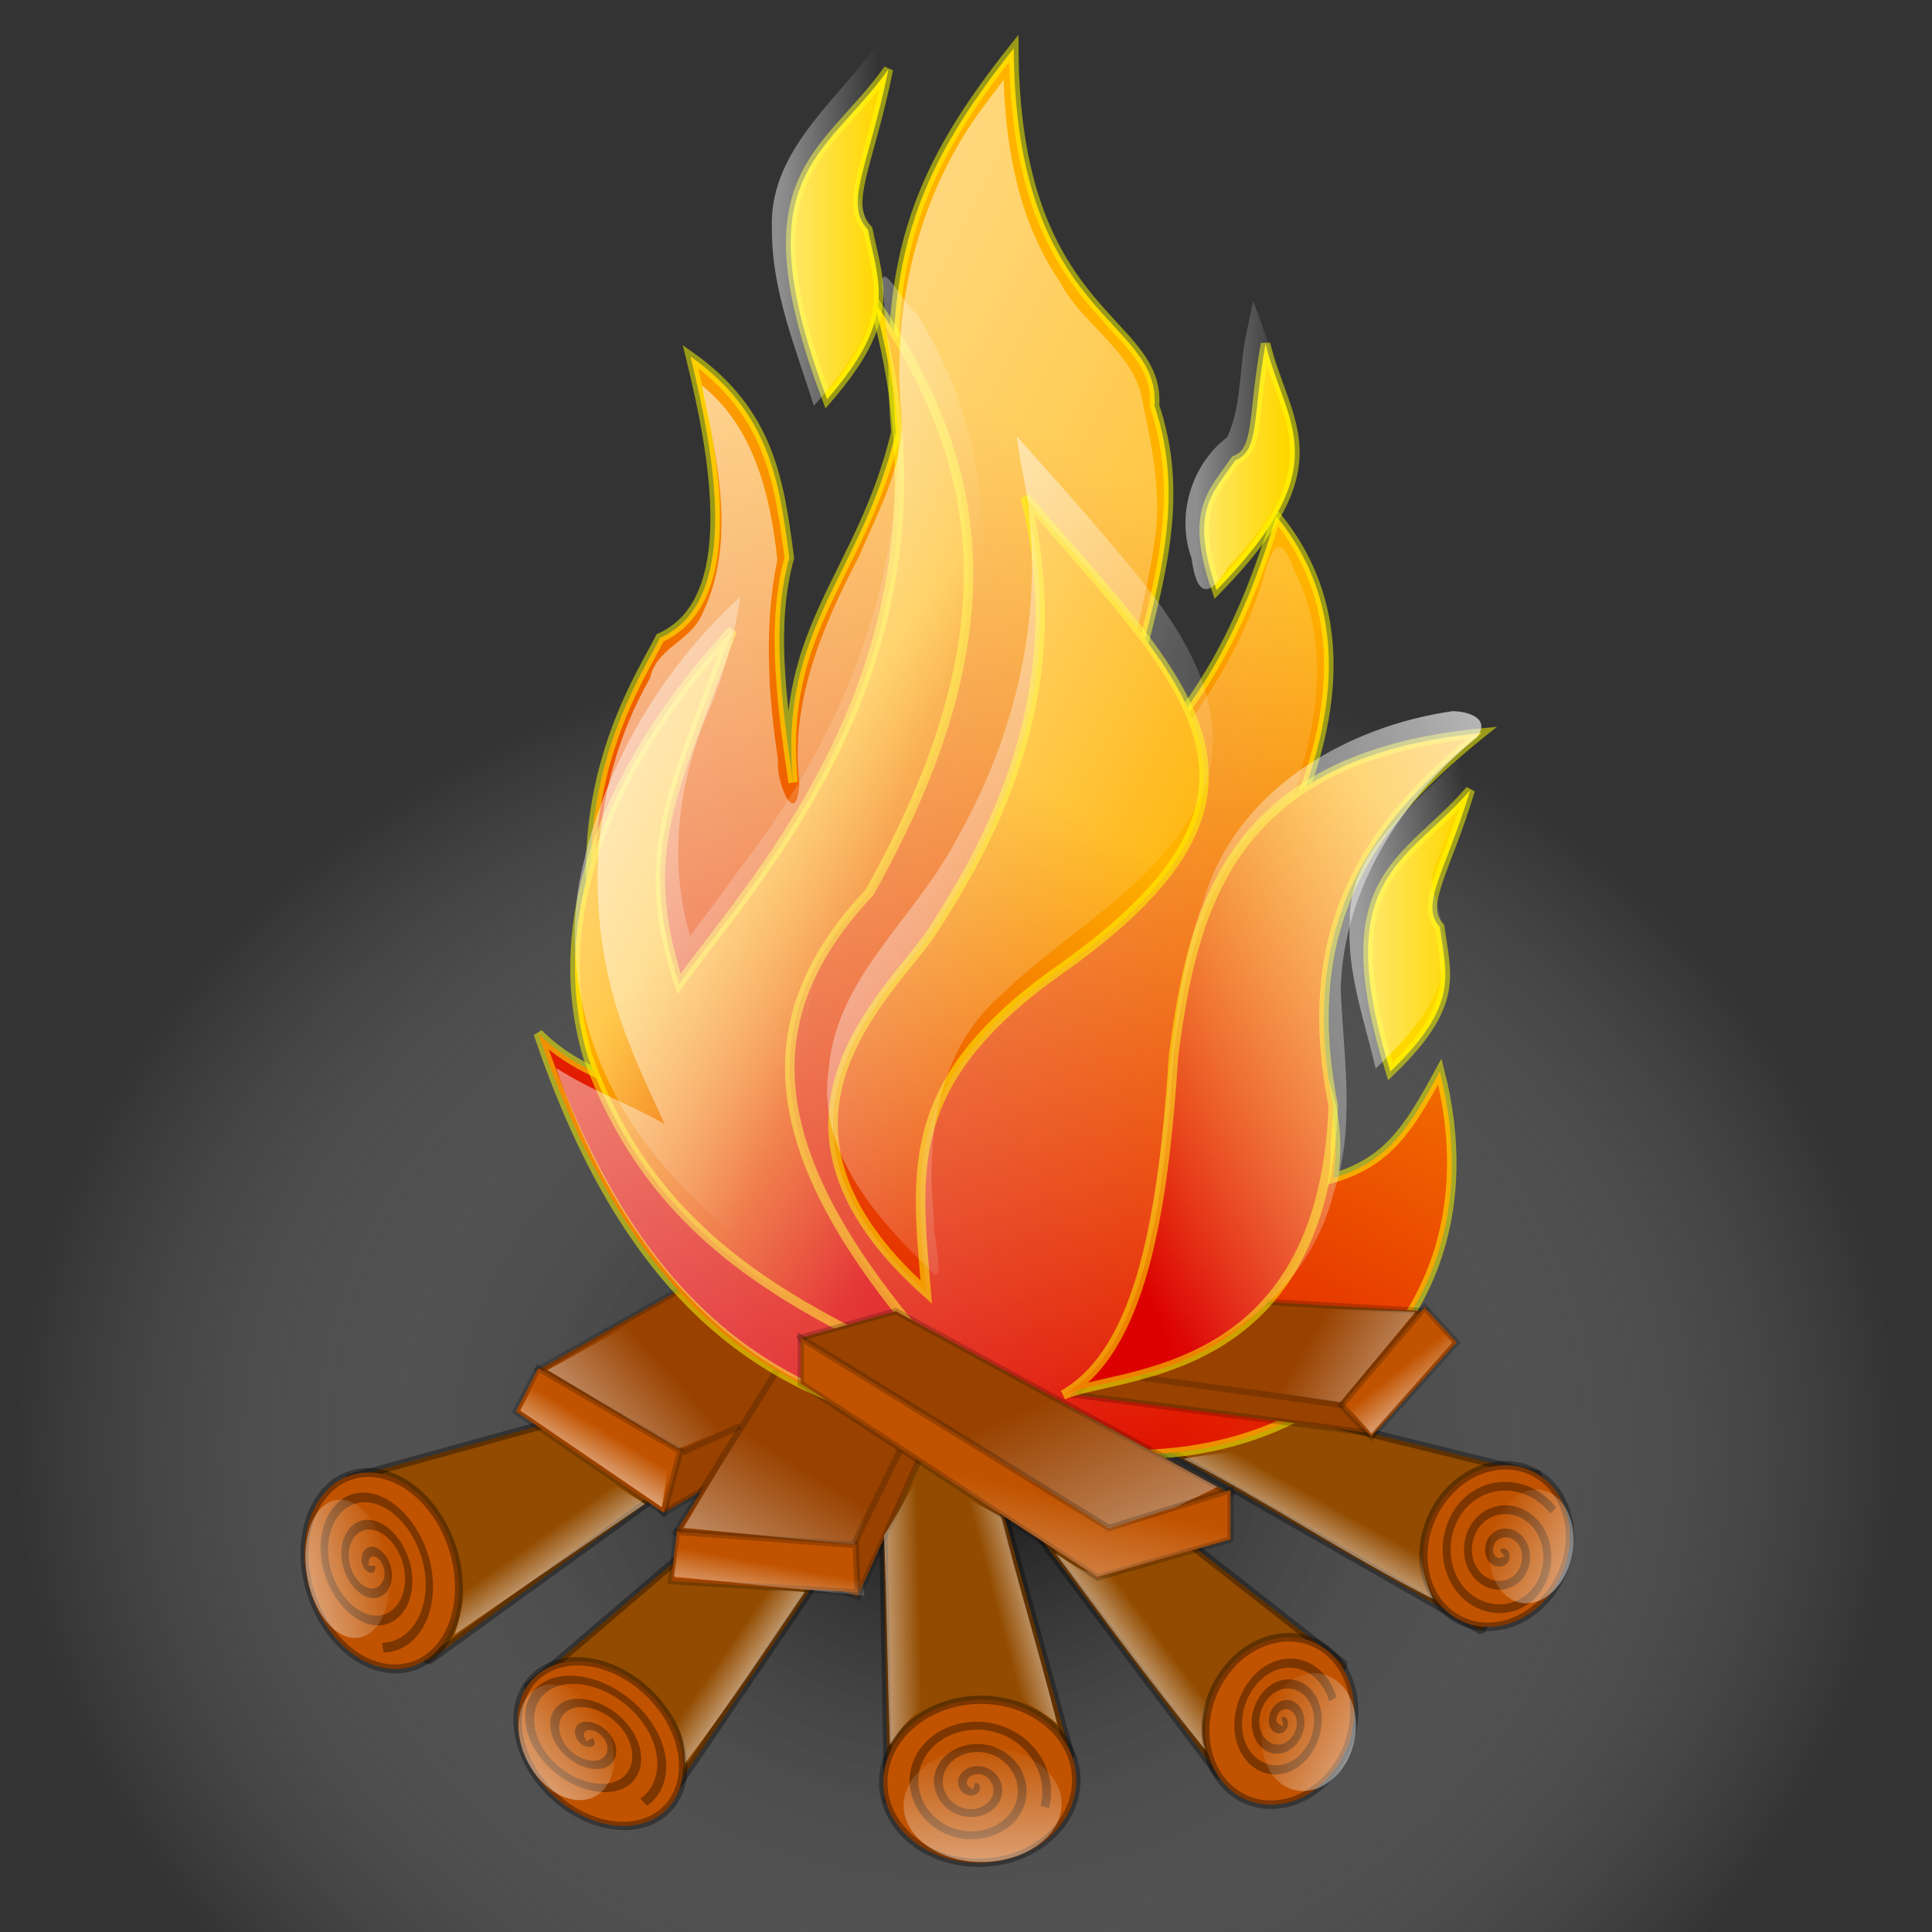 <?xml version="1.0" encoding="UTF-8" standalone="no"?>
<!-- Created with Inkscape (http://www.inkscape.org/) -->
<svg
   xmlns:dc="http://purl.org/dc/elements/1.1/"
   xmlns:cc="http://creativecommons.org/ns#"
   xmlns:rdf="http://www.w3.org/1999/02/22-rdf-syntax-ns#"
   xmlns:svg="http://www.w3.org/2000/svg"
   xmlns="http://www.w3.org/2000/svg"
   xmlns:xlink="http://www.w3.org/1999/xlink"
   xmlns:sodipodi="http://sodipodi.sourceforge.net/DTD/sodipodi-0.dtd"
   xmlns:inkscape="http://www.inkscape.org/namespaces/inkscape"
   height="440"
   id="svg4688"
   inkscape:version="0.46"
   sodipodi:docbase="/home/valessio"
   sodipodi:docname="icon-fire.svg"
   sodipodi:version="0.32"
   width="440"
   inkscape:output_extension="org.inkscape.output.svg.inkscape"
   version="1.0">
  <rect width="100%" height="100%" fill="#333333" stroke="none"/>
  <defs
     id="defs3">
    <inkscape:perspective
       sodipodi:type="inkscape:persp3d"
       inkscape:vp_x="0 : 260.55627 : 1"
       inkscape:vp_y="0 : 1000 : 0"
       inkscape:vp_z="462.85001 : 260.55627 : 1"
       inkscape:persp3d-origin="231.425 : 173.70418 : 1"
       id="perspective122" />
    <linearGradient
       id="linearGradient19763">
      <stop
         id="stop19764"
         offset="0"
         style="stop-color:#000000;stop-opacity:0.741;" />
      <stop
         id="stop19765"
         offset="1"
         style="stop-color:#ffffff;stop-opacity:0;" />
    </linearGradient>
    <radialGradient
       cx="130.335"
       cy="713.417"
       fx="130.335"
       fy="713.417"
       gradientTransform="scale(1.327,0.754)"
       gradientUnits="userSpaceOnUse"
       id="radialGradient19759"
       inkscape:collect="always"
       r="278.175"
       xlink:href="#linearGradient19763" />
    <linearGradient
       gradientTransform="matrix(-1.295,-1.052,-0.378,0.465,868.907,-65.601)"
       gradientUnits="userSpaceOnUse"
       id="linearGradient30513"
       inkscape:collect="always"
       x1="82.56"
       x2="94.621"
       xlink:href="#linearGradient14630"
       y1="1126.678"
       y2="1102.495" />
    <linearGradient
       gradientTransform="scale(0.933,1.072)"
       gradientUnits="userSpaceOnUse"
       id="linearGradient30514"
       inkscape:collect="always"
       x1="-960.983"
       x2="-928.933"
       xlink:href="#linearGradient26051"
       y1="563.046"
       y2="563.046" />
    <linearGradient
       gradientTransform="matrix(1.668,0,0,0.599,25.939,-307.506)"
       gradientUnits="userSpaceOnUse"
       id="linearGradient30515"
       inkscape:collect="always"
       x1="82.56"
       x2="94.621"
       xlink:href="#linearGradient14630"
       y1="1126.678"
       y2="1102.495" />
    <linearGradient
       gradientTransform="matrix(1.156,0,0,0.865,23.544,-308.104)"
       gradientUnits="userSpaceOnUse"
       id="linearGradient30516"
       inkscape:collect="always"
       x1="96.398"
       x2="142.511"
       xlink:href="#linearGradient14625"
       y1="789.253"
       y2="733.952" />
    <linearGradient
       gradientTransform="matrix(1.553,0.609,-0.219,0.558,243.124,-351.092)"
       gradientUnits="userSpaceOnUse"
       id="linearGradient30517"
       inkscape:collect="always"
       x1="82.56"
       x2="94.621"
       xlink:href="#linearGradient14630"
       y1="1126.678"
       y2="1102.495" />
    <linearGradient
       gradientTransform="matrix(1.17,-1.189,0.427,0.421,-455.571,3.796)"
       gradientUnits="userSpaceOnUse"
       id="linearGradient30518"
       inkscape:collect="always"
       x1="82.56"
       x2="94.621"
       xlink:href="#linearGradient14630"
       y1="1126.678"
       y2="1102.495" />
    <linearGradient
       gradientTransform="matrix(0.691,-1.518,0.546,0.248,-493.937,251.976)"
       gradientUnits="userSpaceOnUse"
       id="linearGradient30519"
       inkscape:collect="always"
       x1="82.56"
       x2="94.621"
       xlink:href="#linearGradient14630"
       y1="1126.678"
       y2="1102.495" />
    <linearGradient
       gradientTransform="matrix(-0.703,-1.513,0.544,-0.253,-289.296,798.29)"
       gradientUnits="userSpaceOnUse"
       id="linearGradient30520"
       inkscape:collect="always"
       x1="82.56"
       x2="94.621"
       xlink:href="#linearGradient14630"
       y1="1126.678"
       y2="1102.495" />
    <linearGradient
       gradientTransform="matrix(0.256,-1.648,-0.592,-9.214863e-2,852.097,636.533)"
       gradientUnits="userSpaceOnUse"
       id="linearGradient30521"
       inkscape:collect="always"
       x1="82.56"
       x2="94.621"
       xlink:href="#linearGradient14630"
       y1="1126.678"
       y2="1102.495" />
    <linearGradient
       gradientTransform="matrix(-0.749,-1.491,-0.536,0.269,945.927,223.544)"
       gradientUnits="userSpaceOnUse"
       id="linearGradient30522"
       inkscape:collect="always"
       x1="82.56"
       x2="94.621"
       xlink:href="#linearGradient14630"
       y1="1126.678"
       y2="1102.495" />
    <linearGradient
       gradientTransform="scale(0.932,1.072)"
       gradientUnits="userSpaceOnUse"
       id="linearGradient30523"
       inkscape:collect="always"
       x1="-961.275"
       x2="-929.411"
       xlink:href="#linearGradient26051"
       y1="562.817"
       y2="562.817" />
    <linearGradient
       gradientTransform="scale(0.933,1.072)"
       gradientUnits="userSpaceOnUse"
       id="linearGradient30524"
       inkscape:collect="always"
       x1="-961.119"
       x2="-929.156"
       xlink:href="#linearGradient26051"
       y1="562.94"
       y2="562.94" />
    <linearGradient
       gradientTransform="scale(0.932,1.073)"
       gradientUnits="userSpaceOnUse"
       id="linearGradient30525"
       inkscape:collect="always"
       x1="-961.335"
       x2="-929.509"
       xlink:href="#linearGradient26051"
       y1="562.77"
       y2="562.77" />
    <linearGradient
       gradientTransform="scale(0.933,1.072)"
       gradientUnits="userSpaceOnUse"
       id="linearGradient30526"
       inkscape:collect="always"
       x1="-961.049"
       x2="-929.042"
       xlink:href="#linearGradient26051"
       y1="562.994"
       y2="562.994" />
    <linearGradient
       gradientTransform="matrix(0.939,0,0,1.446,1126.611,-347.426)"
       gradientUnits="userSpaceOnUse"
       id="linearGradient30527"
       inkscape:collect="always"
       x1="-1006.61"
       x2="-953.88"
       xlink:href="#linearGradient17250"
       y1="448.683"
       y2="299.885" />
    <linearGradient
       gradientTransform="matrix(0.702,0,0,1.936,1126.611,-347.426)"
       gradientUnits="userSpaceOnUse"
       id="linearGradient30528"
       inkscape:collect="always"
       x1="-1308.201"
       x2="-1335.044"
       xlink:href="#linearGradient17250"
       y1="330.199"
       y2="272.823" />
    <linearGradient
       gradientTransform="matrix(1.156,0,0,0.865,23.843,-308.104)"
       gradientUnits="userSpaceOnUse"
       id="linearGradient30529"
       inkscape:collect="always"
       x1="78.646"
       x2="122.417"
       xlink:href="#linearGradient14625"
       y1="743.14"
       y2="713.547" />
    <linearGradient
       gradientTransform="matrix(0.602,0,0,1.661,25.198,-313.522)"
       gradientUnits="userSpaceOnUse"
       id="linearGradient30530"
       inkscape:collect="always"
       x1="110.448"
       x2="239.464"
       xlink:href="#linearGradient14625"
       y1="244.048"
       y2="376.904" />
    <linearGradient
       gradientTransform="matrix(0.607,0,0,1.648,1.494,-282.369)"
       gradientUnits="userSpaceOnUse"
       id="linearGradient30531"
       inkscape:collect="always"
       x1="468.406"
       x2="502.451"
       xlink:href="#linearGradient26051"
       y1="232.901"
       y2="232.901" />
    <linearGradient
       id="linearGradient29186">
      <stop
         id="stop29187"
         offset="0"
         style="stop-color:#ffffff;stop-opacity:1;" />
      <stop
         id="stop29188"
         offset="1"
         style="stop-color:#ffffff;stop-opacity:0;" />
    </linearGradient>
    <linearGradient
       gradientTransform="matrix(0.806,0,0,1.241,19.103,-295.914)"
       gradientUnits="userSpaceOnUse"
       id="linearGradient30532"
       inkscape:collect="always"
       x1="9.655"
       x2="323.104"
       xlink:href="#linearGradient29186"
       y1="256.784"
       y2="500.802" />
    <linearGradient
       gradientTransform="matrix(1.319,0,0,0.758,24.143,-309.302)"
       gradientUnits="userSpaceOnUse"
       id="linearGradient30533"
       inkscape:collect="always"
       x1="230.943"
       x2="163.657"
       xlink:href="#linearGradient14630"
       y1="927.567"
       y2="832.44" />
    <linearGradient
       id="linearGradient13377"
       inkscape:collect="always">
      <stop
         id="stop13378"
         offset="0"
         style="stop-color:#fdffff;stop-opacity:1;" />
      <stop
         id="stop13379"
         offset="1"
         style="stop-color:#fdffff;stop-opacity:0;" />
    </linearGradient>
    <linearGradient
       gradientTransform="matrix(1.332,0,0,0.751,23.843,-308.104)"
       gradientUnits="userSpaceOnUse"
       id="linearGradient30534"
       inkscape:collect="always"
       x1="124.572"
       x2="153.337"
       xlink:href="#linearGradient13377"
       y1="931.459"
       y2="853.098" />
    <linearGradient
       gradientTransform="matrix(-0.345,-1.103,0.826,-0.259,-265.086,1483.115)"
       gradientUnits="userSpaceOnUse"
       id="linearGradient30536"
       inkscape:collect="always"
       x1="78.646"
       x2="122.417"
       xlink:href="#linearGradient14625"
       y1="743.14"
       y2="713.547" />
    <linearGradient
       id="linearGradient14630"
       inkscape:collect="always">
      <stop
         id="stop14631"
         offset="0"
         style="stop-color:#ffffff;stop-opacity:1;" />
      <stop
         id="stop14632"
         offset="1"
         style="stop-color:#ffffff;stop-opacity:0;" />
    </linearGradient>
    <linearGradient
       gradientTransform="matrix(1.1,-1.254,0.451,0.395,-311.019,864.053)"
       gradientUnits="userSpaceOnUse"
       id="linearGradient30535"
       inkscape:collect="always"
       x1="82.56"
       x2="94.621"
       xlink:href="#linearGradient14630"
       y1="1126.678"
       y2="1102.495" />
    <linearGradient
       gradientTransform="matrix(0.927,0,0,1.466,1126.611,-347.426)"
       gradientUnits="userSpaceOnUse"
       id="linearGradient30537"
       inkscape:collect="always"
       x1="-916.897"
       x2="-857.959"
       xlink:href="#linearGradient17250"
       y1="438.473"
       y2="362.156" />
    <linearGradient
       gradientTransform="matrix(0.795,0,0,1.258,25.198,-310.813)"
       gradientUnits="userSpaceOnUse"
       id="linearGradient30538"
       inkscape:collect="always"
       x1="501.405"
       x2="317.135"
       xlink:href="#linearGradient14625"
       y1="384.396"
       y2="485.783" />
    <linearGradient
       gradientTransform="matrix(0.603,0,0,1.66,1.494,-284.401)"
       gradientUnits="userSpaceOnUse"
       id="linearGradient30539"
       inkscape:collect="always"
       x1="533.783"
       x2="572.41"
       xlink:href="#linearGradient26051"
       y1="294.865"
       y2="294.865" />
    <linearGradient
       id="linearGradient17250">
      <stop
         id="stop17251"
         offset="0"
         style="stop-color:#dc0000;stop-opacity:1;" />
      <stop
         id="stop17252"
         offset="1"
         style="stop-color:#ffb200;stop-opacity:1;" />
    </linearGradient>
    <linearGradient
       gradientTransform="matrix(0.796,0,0,1.706,1126.611,-347.426)"
       gradientUnits="userSpaceOnUse"
       id="linearGradient30540"
       inkscape:collect="always"
       x1="-1131.025"
       x2="-1102.728"
       xlink:href="#linearGradient17250"
       y1="404.582"
       y2="306.758" />
    <linearGradient
       id="linearGradient26051">
      <stop
         id="stop26052"
         offset="0"
         style="stop-color:#ffffff;stop-opacity:0.449;" />
      <stop
         id="stop26053"
         offset="1"
         style="stop-color:#ffffff;stop-opacity:0;" />
    </linearGradient>
    <linearGradient
       gradientTransform="matrix(0.544,0,0,1.838,1.494,-282.369)"
       gradientUnits="userSpaceOnUse"
       id="linearGradient30541"
       inkscape:collect="always"
       x1="349.432"
       x2="390.318"
       xlink:href="#linearGradient26051"
       y1="179.974"
       y2="179.974" />
    <linearGradient
       id="linearGradient14625">
      <stop
         id="stop14626"
         offset="0"
         style="stop-color:#ffffff;stop-opacity:1;" />
      <stop
         id="stop14627"
         offset="1"
         style="stop-color:#ffffff;stop-opacity:0;" />
    </linearGradient>
    <linearGradient
       gradientTransform="matrix(0.683,0,0,1.464,23.843,-315.554)"
       gradientUnits="userSpaceOnUse"
       id="linearGradient30542"
       inkscape:collect="always"
       x1="198.883"
       x2="342.545"
       xlink:href="#linearGradient14625"
       y1="246.212"
       y2="403.094" />
  </defs>
  <sodipodi:namedview
     bordercolor="#666666"
     borderopacity="1.0"
     id="base"
     inkscape:current-layer="layer1"
     inkscape:cx="305.25953"
     inkscape:cy="344.39628"
     inkscape:pageopacity="0.0"
     inkscape:pageshadow="2"
     inkscape:window-height="722"
     inkscape:window-width="1022"
     inkscape:window-x="5"
     inkscape:window-y="159"
     inkscape:zoom="0.43415836"
     pagecolor="#ffffff"
     showgrid="false" />
  <g
     id="layer1"
     inkscape:groupmode="layer"
     inkscape:label="Layer 1">
    <g
       id="g5487"
       transform="translate(-13.82,2.303)">
      <path
         d="M 541.266,537.616 C 541.266,652.873 376.262,746.415 172.954,746.415 C -30.354,746.415 -195.358,652.873 -195.358,537.616 C -195.358,422.358 -30.354,328.816 172.954,328.816 C 376.262,328.816 541.266,422.358 541.266,537.616 z"
         id="path19133"
         style="fill:url(#radialGradient19759);fill-opacity:1;stroke:none;stroke-width:1.655;stroke-linejoin:bevel;stroke-miterlimit:4;stroke-opacity:0.344"
         transform="matrix(0.582,0,0,0.881,131.125,-146.604)" />
      <path
         d="M 351.255,369.084 L 274.153,324.902 L 287.147,314.506 L 364.25,333.565 L 351.255,369.084 z"
         id="path15367"
         style="fill:#924b00;fill-opacity:1;fill-rule:evenodd;stroke:#000000;stroke-width:1.901;stroke-linecap:butt;stroke-linejoin:bevel;stroke-miterlimit:4;stroke-opacity:0.344" />
      <path
         d="M -867.379,603.579 C -867.379,612.605 -873.706,619.93 -881.501,619.93 C -889.296,619.93 -895.623,612.605 -895.623,603.579 C -895.623,594.553 -889.296,587.227 -881.501,587.227 C -873.706,587.227 -867.379,594.553 -867.379,603.579 z"
         id="path15362"
         style="fill:#c15300;fill-opacity:1;stroke:#000000;stroke-width:1.655;stroke-linejoin:bevel;stroke-miterlimit:4;stroke-opacity:0.344"
         transform="matrix(-0.965,-0.619,0.588,-0.99,-850.878,401.695)" />
      <path
         d="M -44.015,632.141 C -44.125,632.652 -44.757,632.246 -44.864,631.96 C -45.152,631.184 -44.354,630.512 -43.651,630.444 C -42.395,630.322 -41.466,631.514 -41.469,632.687 C -41.472,634.408 -43.105,635.624 -44.743,635.537 C -46.926,635.42 -48.437,633.334 -48.259,631.232 C -48.035,628.587 -45.489,626.777 -42.924,627.049 C -39.817,627.377 -37.707,630.386 -38.074,633.415 C -38.505,636.984 -41.979,639.394 -45.47,638.932 C -49.501,638.398 -52.213,634.459 -51.654,630.505 C -51.019,626.011 -46.613,622.997 -42.196,623.654 C -37.241,624.39 -33.925,629.262 -34.679,634.142 C -35.516,639.559 -40.855,643.178 -46.198,642.327"
         id="path18511"
         style="fill:none;fill-opacity:0.75;fill-rule:evenodd;stroke:#000000;stroke-width:1.29;stroke-linecap:butt;stroke-linejoin:bevel;stroke-miterlimit:4;stroke-opacity:0.344"
         transform="matrix(-1.07,-1.009,0.91,-1.171,-266.376,1047.285)" />
      <path
         d="M 307.495,322.892 C 300.377,329.053 295.71,327.557 283.47,329.939 C 300.503,338.57 322.318,352.927 340.168,361.852 C 336.412,354.25 336.945,344.511 340.261,336.444 C 329.601,335.782 315.991,333.184 307.495,322.892 z"
         id="path24798"
         style="fill:url(#linearGradient30513);fill-opacity:1;fill-rule:evenodd;stroke:none;stroke-width:1.426;stroke-linecap:butt;stroke-linejoin:miter;stroke-miterlimit:4;stroke-opacity:0.202" />
      <path
         d="M -867.379,603.579 C -867.379,612.605 -873.706,619.93 -881.501,619.93 C -889.296,619.93 -895.623,612.605 -895.623,603.579 C -895.623,594.553 -889.296,587.227 -881.501,587.227 C -873.706,587.227 -867.379,594.553 -867.379,603.579 z"
         id="path21020"
         style="fill:url(#linearGradient30514);fill-opacity:1;stroke:none;stroke-width:1.655;stroke-linejoin:bevel;stroke-miterlimit:4;stroke-opacity:0.344"
         transform="matrix(-0.555,-0.436,0.338,-0.697,-330.64,386.25)" />
      <path
         d="M 93.092,334.432 L 143.339,320.57 L 183.189,324.036 L 111.285,376.015 L 104.354,360.421 L 93.092,334.432 z"
         id="path15363"
         style="fill:#924b00;fill-opacity:1;fill-rule:evenodd;stroke:#000000;stroke-width:1.901;stroke-linecap:butt;stroke-linejoin:bevel;stroke-miterlimit:4;stroke-opacity:0.344" />
      <path
         d="M 148.536,389.01 L 166.729,406.336 L 199.649,357.822 L 190.12,348.293 L 175.392,346.56 L 133.809,382.079 L 148.536,389.01 z"
         id="path15364"
         style="fill:#924b00;fill-opacity:1;fill-rule:evenodd;stroke:#000000;stroke-width:1.901;stroke-linecap:butt;stroke-linejoin:bevel;stroke-miterlimit:4;stroke-opacity:0.344" />
      <path
         d="M 243.832,402.871 L 257.693,397.673 L 230.837,300.645 L 214.377,311.907 L 216.109,408.069 L 243.832,402.871 z"
         id="path15365"
         style="fill:#924b00;fill-opacity:1;fill-rule:evenodd;stroke:#000000;stroke-width:1.901;stroke-linecap:butt;stroke-linejoin:bevel;stroke-miterlimit:4;stroke-opacity:0.344" />
      <path
         d="M 301.875,405.47 L 291.479,402.004 L 241.233,335.298 L 255.96,326.635 L 320.068,376.881 L 304.474,388.143 L 301.875,405.47 z"
         id="path15366"
         style="fill:#924b00;fill-opacity:1;fill-rule:evenodd;stroke:#000000;stroke-width:1.901;stroke-linecap:butt;stroke-linejoin:bevel;stroke-miterlimit:4;stroke-opacity:0.344" />
      <path
         d="M -867.379,603.579 C -867.379,612.605 -873.706,619.93 -881.501,619.93 C -889.296,619.93 -895.623,612.605 -895.623,603.579 C -895.623,594.553 -889.296,587.227 -881.501,587.227 C -873.706,587.227 -867.379,594.553 -867.379,603.579 z"
         id="path15358"
         style="fill:#c15300;fill-opacity:1;stroke:#000000;stroke-width:1.468;stroke-linejoin:bevel;stroke-miterlimit:4;stroke-opacity:0.344"
         transform="matrix(1.133,-0.393,0.446,1.325,830.295,-790.749)" />
      <path
         d="M -867.379,603.579 C -867.379,612.605 -873.706,619.93 -881.501,619.93 C -889.296,619.93 -895.623,612.605 -895.623,603.579 C -895.623,594.553 -889.296,587.227 -881.501,587.227 C -873.706,587.227 -867.379,594.553 -867.379,603.579 z"
         id="path15359"
         style="fill:#c15300;fill-opacity:1;stroke:#000000;stroke-width:1.567;stroke-linejoin:bevel;stroke-miterlimit:4;stroke-opacity:0.344"
         transform="matrix(0.79,-0.808,0.93,0.91,285.607,-866.717)" />
      <path
         d="M -867.379,603.579 C -867.379,612.605 -873.706,619.93 -881.501,619.93 C -889.296,619.93 -895.623,612.605 -895.623,603.579 C -895.623,594.553 -889.296,587.227 -881.501,587.227 C -873.706,587.227 -867.379,594.553 -867.379,603.579 z"
         id="path15360"
         style="fill:#c15300;fill-opacity:1;stroke:#000000;stroke-width:1.43;stroke-linejoin:bevel;stroke-miterlimit:4;stroke-opacity:0.344"
         transform="matrix(-2.566317e-2,-1.314,1.344,-3.34395e-2,-596.875,-734.735)" />
      <path
         d="M -867.379,603.579 C -867.379,612.605 -873.706,619.93 -881.501,619.93 C -889.296,619.93 -895.623,612.605 -895.623,603.579 C -895.623,594.553 -889.296,587.227 -881.501,587.227 C -873.706,587.227 -867.379,594.553 -867.379,603.579 z"
         id="path15361"
         style="fill:#c15300;fill-opacity:1;stroke:#000000;stroke-width:1.612;stroke-linejoin:bevel;stroke-miterlimit:4;stroke-opacity:0.344"
         transform="matrix(-0.981,-0.642,0.598,-1.026,-920.396,442.991)" />
      <path
         d="M 136.482,309.63 L 181.457,284.185 L 205.714,300.645 L 183.259,331.615 L 164.997,342.228 L 136.482,309.63 z"
         id="path16000"
         style="fill:#994200;fill-opacity:1;fill-rule:evenodd;stroke:#000000;stroke-width:1.426;stroke-linecap:butt;stroke-linejoin:miter;stroke-miterlimit:4;stroke-opacity:0.202" />
      <path
         d="M 167.67,346.709 L 197.05,299.779 L 231.703,291.116 L 231.703,311.041 L 209.179,361.287 L 167.67,346.709 z"
         id="path16001"
         style="fill:#994200;fill-opacity:1;fill-rule:evenodd;stroke:#000000;stroke-width:1.426;stroke-linecap:butt;stroke-linejoin:miter;stroke-miterlimit:4;stroke-opacity:0.202" />
      <path
         d="M 136.408,309.308 L 131.308,319.136 L 164.997,342.228 L 168.75,328.187 L 136.408,309.308 z"
         id="path15996"
         style="fill:#c15300;fill-opacity:1;fill-rule:evenodd;stroke:#000000;stroke-width:1.426;stroke-linecap:butt;stroke-linejoin:miter;stroke-miterlimit:4;stroke-opacity:0.202" />
      <path
         d="M 208.708,349.578 L 209.147,360.357 L 166.655,357.799 L 167.991,346.56 L 208.708,349.578 z"
         id="path15997"
         style="fill:#c15300;fill-opacity:1;fill-rule:evenodd;stroke:#000000;stroke-width:1.426;stroke-linecap:butt;stroke-linejoin:miter;stroke-miterlimit:4;stroke-opacity:0.202" />
      <path
         d="M -44.015,632.141 C -44.125,632.652 -44.757,632.246 -44.864,631.96 C -45.152,631.184 -44.354,630.512 -43.651,630.444 C -42.395,630.322 -41.466,631.514 -41.469,632.687 C -41.472,634.408 -43.105,635.624 -44.743,635.537 C -46.926,635.42 -48.437,633.334 -48.259,631.232 C -48.035,628.587 -45.489,626.777 -42.924,627.049 C -39.817,627.377 -37.707,630.386 -38.074,633.415 C -38.505,636.984 -41.979,639.394 -45.47,638.932 C -49.501,638.398 -52.213,634.459 -51.654,630.505 C -51.019,626.011 -46.613,622.997 -42.196,623.654 C -37.241,624.39 -33.925,629.262 -34.679,634.142 C -35.516,639.559 -40.855,643.178 -46.198,642.327"
         id="path17886"
         style="fill:none;fill-opacity:0.75;fill-rule:evenodd;stroke:#000000;stroke-width:1.231;stroke-linecap:butt;stroke-linejoin:bevel;stroke-miterlimit:4;stroke-opacity:0.344"
         transform="matrix(1.257,-0.319,0.519,1.765,-174.283,-775.482)" />
      <path
         d="M -44.015,632.141 C -44.125,632.652 -44.757,632.246 -44.864,631.96 C -45.152,631.184 -44.354,630.512 -43.651,630.444 C -42.395,630.322 -41.466,631.514 -41.469,632.687 C -41.472,634.408 -43.105,635.624 -44.743,635.537 C -46.926,635.42 -48.437,633.334 -48.259,631.232 C -48.035,628.587 -45.489,626.777 -42.924,627.049 C -39.817,627.377 -37.707,630.386 -38.074,633.415 C -38.505,636.984 -41.979,639.394 -45.47,638.932 C -49.501,638.398 -52.213,634.459 -51.654,630.505 C -51.019,626.011 -46.613,622.997 -42.196,623.654 C -37.241,624.39 -33.925,629.262 -34.679,634.142 C -35.516,639.559 -40.855,643.178 -46.198,642.327"
         id="path18508"
         style="fill:none;fill-opacity:0.75;fill-rule:evenodd;stroke:#000000;stroke-width:1.231;stroke-linecap:butt;stroke-linejoin:bevel;stroke-miterlimit:4;stroke-opacity:0.344"
         transform="matrix(0.878,-0.955,1.4,1.193,-698.285,-402.283)" />
      <path
         d="M -44.015,632.141 C -44.125,632.652 -44.757,632.246 -44.864,631.96 C -45.152,631.184 -44.354,630.512 -43.651,630.444 C -42.395,630.322 -41.466,631.514 -41.469,632.687 C -41.472,634.408 -43.105,635.624 -44.743,635.537 C -46.926,635.42 -48.437,633.334 -48.259,631.232 C -48.035,628.587 -45.489,626.777 -42.924,627.049 C -39.817,627.377 -37.707,630.386 -38.074,633.415 C -38.505,636.984 -41.979,639.394 -45.47,638.932 C -49.501,638.398 -52.213,634.459 -51.654,630.505 C -51.019,626.011 -46.613,622.997 -42.196,623.654 C -37.241,624.39 -33.925,629.262 -34.679,634.142 C -35.516,639.559 -40.855,643.178 -46.198,642.327"
         id="path18509"
         style="fill:none;fill-opacity:0.75;fill-rule:evenodd;stroke:#000000;stroke-width:1.237;stroke-linecap:butt;stroke-linejoin:bevel;stroke-miterlimit:4;stroke-opacity:0.344"
         transform="matrix(0.128,-1.459,1.604,0.157,-772.63,241.001)" />
      <path
         d="M -44.015,632.141 C -44.125,632.652 -44.757,632.246 -44.864,631.96 C -45.152,631.184 -44.354,630.512 -43.651,630.444 C -42.395,630.322 -41.466,631.514 -41.469,632.687 C -41.472,634.408 -43.105,635.624 -44.743,635.537 C -46.926,635.42 -48.437,633.334 -48.259,631.232 C -48.035,628.587 -45.489,626.777 -42.924,627.049 C -39.817,627.377 -37.707,630.386 -38.074,633.415 C -38.505,636.984 -41.979,639.394 -45.47,638.932 C -49.501,638.398 -52.213,634.459 -51.654,630.505 C -51.019,626.011 -46.613,622.997 -42.196,623.654 C -37.241,624.39 -33.925,629.262 -34.679,634.142 C -35.516,639.559 -40.855,643.178 -46.198,642.327"
         id="path18510"
         style="fill:none;fill-opacity:0.75;fill-rule:evenodd;stroke:#000000;stroke-width:1.526;stroke-linecap:butt;stroke-linejoin:bevel;stroke-miterlimit:4;stroke-opacity:0.344"
         transform="matrix(-0.516,-1.147,1.017,-0.746,-359.729,810.899)" />
      <path
         d="M 209.347,348.522 L 210.684,361.097 L 167.294,356.742 L 168.63,345.503 L 209.347,348.522 z"
         id="path21024"
         style="fill:url(#linearGradient30515);fill-opacity:1;fill-rule:evenodd;stroke:none;stroke-width:1.426;stroke-linecap:butt;stroke-linejoin:miter;stroke-miterlimit:4;stroke-opacity:0.202" />
      <path
         d="M 169.506,345.652 L 188.409,313.99 L 196.118,314.907 L 217.373,327.647 L 208.321,349.453 L 169.506,345.652 z"
         id="path21022"
         style="fill:url(#linearGradient30516);fill-opacity:1;fill-rule:evenodd;stroke:none;stroke-width:1.426;stroke-linecap:butt;stroke-linejoin:miter;stroke-miterlimit:4;stroke-opacity:0.202" />
      <path
         d="M 166.387,329.317 L 164.539,340.915 L 132.317,318.929 L 137.663,308.954 L 166.387,329.317 z"
         id="path24782"
         style="fill:url(#linearGradient30517);fill-opacity:1;fill-rule:evenodd;stroke:none;stroke-width:1.426;stroke-linecap:butt;stroke-linejoin:miter;stroke-miterlimit:4;stroke-opacity:0.202" />
      <path
         d="M 141.146,327.962 C 147.652,332.043 154.158,336.125 160.664,340.206 C 146.219,350.119 133.061,359.067 117.329,369.946 C 120.218,361.974 120.532,352.715 116.342,345.066 C 126.862,343.226 133.843,339.134 141.146,327.962 z"
         id="path24788"
         style="fill:url(#linearGradient30518);fill-opacity:1;fill-rule:evenodd;stroke:none;stroke-width:1.426;stroke-linecap:butt;stroke-linejoin:miter;stroke-miterlimit:4;stroke-opacity:0.202" />
      <path
         d="M 172.648,359.023 C 181.768,359.658 187.671,359.327 197.114,360.284 C 187.593,374.231 181.846,383.291 169.838,399.23 C 169.815,390.751 165.002,382.269 158.44,376.522 C 167.69,371.183 169.624,372.022 172.648,359.023 z"
         id="path24790"
         style="fill:url(#linearGradient30519);fill-opacity:1;fill-rule:evenodd;stroke:none;stroke-width:1.426;stroke-linecap:butt;stroke-linejoin:miter;stroke-miterlimit:4;stroke-opacity:0.202" />
      <path
         d="M 225.213,333.269 C 232.927,338.905 237.422,340.68 241.918,343.098 C 246.133,360.103 249.897,371.702 254.565,390.25 C 248.113,384.749 239.553,381.206 230.919,382.447 C 232.887,371.949 233.113,344.026 225.213,333.269 z"
         id="path24792"
         style="fill:url(#linearGradient30520);fill-opacity:1;fill-rule:evenodd;stroke:none;stroke-width:1.426;stroke-linecap:butt;stroke-linejoin:miter;stroke-miterlimit:4;stroke-opacity:0.202" />
      <path
         d="M 224.736,331.93 C 220.476,337.83 218.146,342.765 215.173,347.378 C 215.831,364.885 215.853,375.956 216.504,395.072 C 221.824,386.712 228.424,382.224 237.064,381.025 C 232.266,371.484 220.124,344.454 224.736,331.93 z"
         id="path24794"
         style="fill:url(#linearGradient30521);fill-opacity:1;fill-rule:evenodd;stroke:none;stroke-width:1.426;stroke-linecap:butt;stroke-linejoin:miter;stroke-miterlimit:4;stroke-opacity:0.202" />
      <path
         d="M 264.041,356.522 C 260.312,354.444 263.59,357.787 254.191,351.448 C 264.241,365.019 275.693,380.743 288.304,396.209 C 285.321,386.204 292.485,379.074 298.821,373.079 C 289.373,368.1 281.729,354.081 264.041,356.522 z"
         id="path24796"
         style="fill:url(#linearGradient30522);fill-opacity:1;fill-rule:evenodd;stroke:none;stroke-width:1.426;stroke-linecap:butt;stroke-linejoin:miter;stroke-miterlimit:4;stroke-opacity:0.202" />
      <path
         d="M -867.379,603.579 C -867.379,612.605 -873.706,619.93 -881.501,619.93 C -889.296,619.93 -895.623,612.605 -895.623,603.579 C -895.623,594.553 -889.296,587.227 -881.501,587.227 C -873.706,587.227 -867.379,594.553 -867.379,603.579 z"
         id="path21016"
         style="fill:url(#linearGradient30523);fill-opacity:1;stroke:none;stroke-width:1.468;stroke-linejoin:bevel;stroke-miterlimit:4;stroke-opacity:0.344"
         transform="matrix(0.619,-0.277,0.244,0.933,491.358,-452.335)" />
      <path
         d="M -867.379,603.579 C -867.379,612.605 -873.706,619.93 -881.501,619.93 C -889.296,619.93 -895.623,612.605 -895.623,603.579 C -895.623,594.553 -889.296,587.227 -881.501,587.227 C -873.706,587.227 -867.379,594.553 -867.379,603.579 z"
         id="path21017"
         style="fill:url(#linearGradient30524);fill-opacity:1;stroke:none;stroke-width:1.567;stroke-linejoin:bevel;stroke-miterlimit:4;stroke-opacity:0.344"
         transform="matrix(0.456,-0.569,0.537,0.64,220.634,-493.396)" />
      <path
         d="M -867.379,603.579 C -867.379,612.605 -873.706,619.93 -881.501,619.93 C -889.296,619.93 -895.623,612.605 -895.623,603.579 C -895.623,594.553 -889.296,587.227 -881.501,587.227 C -873.706,587.227 -867.379,594.553 -867.379,603.579 z"
         id="path21018"
         style="fill:url(#linearGradient30525);fill-opacity:1;stroke:none;stroke-width:1.43;stroke-linejoin:bevel;stroke-miterlimit:4;stroke-opacity:0.344"
         transform="matrix(-2.10032e-2,-0.925,1.1,-2.354117e-2,-444.845,-392.498)" />
      <path
         d="M -867.379,603.579 C -867.379,612.605 -873.706,619.93 -881.501,619.93 C -889.296,619.93 -895.623,612.605 -895.623,603.579 C -895.623,594.553 -889.296,587.227 -881.501,587.227 C -873.706,587.227 -867.379,594.553 -867.379,603.579 z"
         id="path21019"
         style="fill:url(#linearGradient30526);fill-opacity:1;stroke:none;stroke-width:1.612;stroke-linejoin:bevel;stroke-miterlimit:4;stroke-opacity:0.344"
         transform="matrix(-0.622,-0.452,0.379,-0.722,-465.168,429.516)" />
      <path
         d="M 136.408,233.072 C 155.756,290.249 186.366,320.57 241.233,324.036 C 301.586,343.383 357.608,303.822 341.726,241.735 C 334.506,255.019 329.886,262.238 317.469,265.992 C 322.378,231.628 290.902,225.853 306.206,188.89 C 316.891,166.077 323.244,138.066 304.474,115.253 C 296.677,141.242 287.147,158.569 268.088,177.628 C 270.11,145.863 286.859,120.162 276.752,90.13 C 278.196,69.916 244.987,70.493 244.698,8.696 C 223.617,35.263 214.665,55.766 217.842,96.194 C 210.045,128.825 190.986,140.665 194.451,175.895 C 191.564,156.259 189.542,139.221 193.585,124.782 C 191.275,106.879 188.965,91.574 171.061,78.868 C 176.547,101.103 182.9,134.601 164.13,142.975 C 158.932,153.66 132.943,190.334 161.531,247.8 C 153.157,242.891 144.782,241.447 136.408,233.072 z"
         id="path15991"
         style="fill:url(#linearGradient30527);fill-opacity:1;fill-rule:evenodd;stroke:#ffff00;stroke-width:2.156;stroke-linecap:butt;stroke-linejoin:miter;stroke-miterlimit:4;stroke-opacity:0.504" />
      <path
         d="M 235.168,315.373 C 189.253,266.859 181.457,233.072 211.778,201.018 C 245.853,140.376 237.479,102.258 212.644,65.873 C 236.035,146.44 184.922,198.419 168.462,221.81 C 158.644,191.489 167.018,178.494 180.59,141.242 C 154.023,170.12 137.852,205.061 147.67,238.27 C 165.574,288.228 207.735,299.201 235.168,315.373 z"
         id="path15990"
         style="fill:url(#linearGradient30528);fill-opacity:1;fill-rule:evenodd;stroke:#ffff00;stroke-width:2.156;stroke-linecap:butt;stroke-linejoin:miter;stroke-miterlimit:4;stroke-opacity:0.504" />
      <path
         d="M 290.89,132.075 C 284.736,114.174 289.758,110.34 295.15,102.52 C 300.711,100.353 299.007,92.801 302.042,75.981 C 306.637,94.755 318.973,103.291 290.89,132.075 z"
         id="path15994"
         style="fill:#ffd700;fill-opacity:1;fill-rule:evenodd;stroke:#ffff00;stroke-width:2.156;stroke-linecap:butt;stroke-linejoin:miter;stroke-miterlimit:4;stroke-opacity:0.504" />
      <path
         d="M 169.272,328.45 L 182.337,322.511"
         id="path20387"
         style="fill:none;fill-opacity:0.75;fill-rule:evenodd;stroke:#000000;stroke-width:1.086pt;stroke-linecap:butt;stroke-linejoin:miter;stroke-opacity:0.179" />
      <path
         d="M 138.52,309.731 L 165.506,294.834 L 187.585,312.516 L 182.196,321.664 L 168.354,327.603 L 138.52,309.731 z"
         id="path24159"
         style="fill:url(#linearGradient30529);fill-opacity:1;fill-rule:evenodd;stroke:none;stroke-width:1.426;stroke-linecap:butt;stroke-linejoin:miter;stroke-miterlimit:4;stroke-opacity:0.202" />
      <path
         d="M 215.104,65.79 C 215.738,79.568 219.655,93.211 217.862,107.118 C 216.279,139.585 202.014,170.117 182.32,195.532 C 178.666,200.724 174.775,205.742 171.01,210.852 C 165.976,194.08 168.249,175.994 175.029,160.078 C 178.6,151.573 181.106,142.746 182.417,133.602 C 163.596,150.772 150.313,174.176 145.635,199.227 C 141.844,222.397 149.995,246.218 165.366,263.63 C 184.693,286.432 212.483,299.244 239.417,310.696 C 224.155,289.228 202.908,269.857 198.396,242.734 C 195.301,226.985 201.503,211.177 211.846,199.402 C 223.686,183.136 231.059,163.787 235.44,144.256 C 241.129,118.82 236.568,91.316 222.667,69.259 C 219.236,66.751 213.107,53.574 215.104,65.79 z"
         id="path26054"
         style="fill:url(#linearGradient30530);fill-opacity:1;fill-rule:evenodd;stroke:none;stroke-width:2.156;stroke-linecap:butt;stroke-linejoin:miter;stroke-miterlimit:4;stroke-opacity:0.504" />
      <path
         d="M 297.807,73.037 C 295.935,81.017 296.781,89.812 293.307,97.256 C 285.166,103.475 281.616,115.032 285.186,124.839 C 286.294,133.059 288.865,134.477 293.423,126.971 C 303.155,116.957 312.26,102.609 306.719,88.26 C 304.219,80.941 302.029,73.51 299.244,66.287 C 298.765,68.537 298.286,70.787 297.807,73.037 z"
         id="path28563"
         style="fill:url(#linearGradient30531);fill-opacity:1;fill-rule:evenodd;stroke:none;stroke-width:2.156;stroke-linecap:butt;stroke-linejoin:miter;stroke-miterlimit:4;stroke-opacity:0.504" />
      <path
         d="M 238.416,21.137 C 223.423,40.822 217.065,65.961 218.976,90.474 C 220.405,102.461 214.032,113.621 209.495,124.328 C 201.152,140.29 193.605,157.722 195.886,176.165 C 195.228,186.791 190.507,176.077 191.004,170.732 C 188.743,155.697 187.776,140.105 190.861,125.211 C 189.306,110.717 185.635,95.006 173.666,85.481 C 177.22,102.685 181.838,122.075 173.26,138.512 C 170.182,144.019 163.298,145.525 161.859,152.137 C 147.416,177.438 146.328,208.98 157.293,235.765 C 159.575,241.866 162.551,247.69 165.135,253.668 C 157.088,249.073 148.257,245.955 140.479,240.918 C 151.252,272.465 171.738,303.499 204.078,315.776 C 216.795,321.19 230.664,322.195 244.1,324.333 C 273.551,333.526 310.097,327.485 329.527,301.858 C 340.944,287.031 344.115,267.021 340.229,248.95 C 335.086,259.35 326.175,267.78 314.666,270.45 C 317.314,257.097 313.283,243.734 306.384,232.313 C 298.937,220.126 297.186,204.72 303.129,191.553 C 312.147,171.789 318.962,147.871 308.461,127.3 C 305.211,117.804 302.923,123.633 301.276,130.36 C 294.41,151.481 280.545,169.448 264.854,184.856 C 265.94,163.308 273.458,142.92 276.653,121.739 C 278.478,110.948 276.382,100.12 274.123,89.67 C 272.585,77.928 260.347,71.904 255.184,61.849 C 245.983,48.476 242.922,31.854 242.385,15.887 C 241.062,17.637 239.739,19.387 238.416,21.137 z"
         id="path29198"
         style="fill:url(#linearGradient30532);fill-opacity:1;fill-rule:evenodd;stroke:none;stroke-width:2.156;stroke-linecap:butt;stroke-linejoin:miter;stroke-miterlimit:4;stroke-opacity:0.504" />
      <path
         d="M 199.649,309.308 L 263.757,352.624 L 294.078,337.897 L 217.842,296.314 L 196.184,302.378 L 199.649,309.308 z"
         id="path16002"
         style="fill:#994200;fill-opacity:1;fill-rule:evenodd;stroke:#000000;stroke-width:1.426;stroke-linecap:butt;stroke-linejoin:miter;stroke-miterlimit:4;stroke-opacity:0.202" />
      <path
         d="M 208.467,349.037 L 218.76,328.054"
         id="path20388"
         style="fill:none;fill-opacity:0.75;fill-rule:evenodd;stroke:#000000;stroke-width:1.086pt;stroke-linecap:butt;stroke-linejoin:miter;stroke-opacity:0.179" />
      <path
         d="M 196.63,307.768 L 260.737,351.084 L 291.058,336.356 L 214.822,294.773 L 193.164,300.837 L 196.63,307.768 z"
         id="path21027"
         style="fill:url(#linearGradient30533);fill-opacity:1;fill-rule:evenodd;stroke:none;stroke-width:1.426;stroke-linecap:butt;stroke-linejoin:miter;stroke-miterlimit:4;stroke-opacity:0.202" />
      <path
         d="M 196.184,302.378 L 196.184,312.774 L 263.757,356.956 L 294.078,348.293 L 294.078,337.03 L 266.356,345.694 L 196.184,302.378 z"
         id="path15998"
         style="fill:#c15300;fill-opacity:1;fill-rule:evenodd;stroke:#000000;stroke-width:1.426;stroke-linecap:butt;stroke-linejoin:miter;stroke-miterlimit:4;stroke-opacity:0.202" />
      <path
         d="M 196.121,302.226 L 196.121,312.622 L 263.694,356.804 L 294.015,348.141 L 294.015,336.879 L 266.293,345.542 L 196.121,302.226 z"
         id="path21028"
         style="fill:url(#linearGradient30534);fill-opacity:1;fill-rule:evenodd;stroke:none;stroke-width:1.426;stroke-linecap:butt;stroke-linejoin:miter;stroke-miterlimit:4;stroke-opacity:0.202" />
      <g
         id="g30446"
         transform="translate(31.196,-862.673)">
        <path
           d="M 307.139,1158.986 L 248.155,1155.521 L 227.489,1178.045 L 295.379,1186.806 L 307.139,1158.986 z"
           id="path16003"
           sodipodi:nodetypes="ccccc"
           style="fill:#994200;fill-opacity:1;fill-rule:evenodd;stroke:#000000;stroke-width:1.426;stroke-linecap:butt;stroke-linejoin:miter;stroke-miterlimit:4;stroke-opacity:0.202" />
        <path
           d="M 288.127,1180.397 L 294.936,1187.575 L 314.344,1166.089 L 307.065,1158.12 L 288.127,1180.397 z"
           id="path15999"
           sodipodi:nodetypes="ccccc"
           style="fill:#c15300;fill-opacity:1;fill-rule:evenodd;stroke:#000000;stroke-width:1.426;stroke-linecap:butt;stroke-linejoin:miter;stroke-miterlimit:4;stroke-opacity:0.202" />
        <path
           d="M 288.918,1180.433 L 242.596,1174.098"
           id="path20389"
           style="fill:none;fill-opacity:0.75;fill-rule:evenodd;stroke:#000000;stroke-width:1.086pt;stroke-linecap:butt;stroke-linejoin:miter;stroke-opacity:0.179" />
        <path
           d="M 307.546,1159.179 L 313.39,1166.169 L 294.97,1186.93 L 288.601,1179.71 L 307.546,1159.179 z"
           id="path24784"
           sodipodi:nodetypes="ccccc"
           style="fill:url(#linearGradient30535);fill-opacity:1;fill-rule:evenodd;stroke:none;stroke-width:1.426;stroke-linecap:butt;stroke-linejoin:miter;stroke-miterlimit:4;stroke-opacity:0.202" />
        <path
           d="M 287.849,1179.758 L 248.803,1174.025 L 272.78,1157.769 L 288.578,1158.462 L 304.969,1159.12 L 287.849,1179.758 z"
           id="path24786"
           sodipodi:nodetypes="cccccc"
           style="fill:url(#linearGradient30536);fill-opacity:1;fill-rule:evenodd;stroke:none;stroke-width:1.426;stroke-linecap:butt;stroke-linejoin:miter;stroke-miterlimit:4;stroke-opacity:0.202" />
      </g>
      <path
         d="M 330.463,241.735 C 346.346,226.43 343.169,219.789 341.726,208.815 C 337.105,203.617 342.881,196.687 348.656,177.628 C 333.929,194.665 316.602,196.976 330.463,241.735 z"
         id="path15993"
         style="fill:#ffd700;fill-opacity:1;fill-rule:evenodd;stroke:#ffff00;stroke-width:2.156;stroke-linecap:butt;stroke-linejoin:miter;stroke-miterlimit:4;stroke-opacity:0.504" />
      <path
         d="M 255.96,315.373 C 273.864,305.265 278.773,273.5 281.083,238.27 C 285.415,204.195 294.078,170.12 351.255,164.633 C 327.864,183.403 308.805,206.505 317.469,249.532 C 315.158,312.196 268.666,309.886 255.96,315.373 z"
         id="path15992"
         style="fill:url(#linearGradient30537);fill-opacity:1;fill-rule:evenodd;stroke:#ffff00;stroke-width:2.156;stroke-linecap:butt;stroke-linejoin:miter;stroke-miterlimit:4;stroke-opacity:0.504" />
      <path
         d="M 344.667,159.655 C 320.285,163.112 295.154,177.76 287.998,202.638 C 276.515,233.735 282.86,269.129 267.198,298.999 C 261.25,301.584 262.704,312.673 270.05,310.504 C 291.566,306.602 311.987,291.655 317.439,269.717 C 322.696,254.484 319.715,238.368 319.156,222.72 C 319.871,200.027 333.011,179.562 350.26,165.561 C 353.28,161.212 348.244,159.75 344.667,159.655 z"
         id="path26056"
         style="fill:url(#linearGradient30538);fill-opacity:1;fill-rule:evenodd;stroke:none;stroke-width:2.156;stroke-linecap:butt;stroke-linejoin:miter;stroke-miterlimit:4;stroke-opacity:0.504" />
      <path
         d="M 344.963,171.537 C 335.138,181.937 320.885,191.67 321.228,207.66 C 320.502,219.117 324.582,230.04 327.119,241.037 C 335.648,232.898 345.342,222.297 342.218,209.462 C 342.196,203.807 337.934,198.859 341.28,193.349 C 344.494,184.624 347.856,175.941 350.088,166.88 C 348.38,168.432 346.671,169.985 344.963,171.537 z"
         id="path28562"
         style="fill:url(#linearGradient30539);fill-opacity:1;fill-rule:evenodd;stroke:none;stroke-width:2.156;stroke-linecap:butt;stroke-linejoin:miter;stroke-miterlimit:4;stroke-opacity:0.504" />
      <path
         d="M 224.773,291.982 C 222.462,264.26 219.286,244.334 254.227,219.211 C 313.426,177.917 284.26,153.948 247.297,110.921 C 258.27,153.66 240.655,187.735 225.639,210.548 C 215.821,224.698 181.745,253.575 224.773,291.982 z"
         id="path15989"
         style="fill:url(#linearGradient30540);fill-opacity:1;fill-rule:evenodd;stroke:#ffff00;stroke-width:2.156;stroke-linecap:butt;stroke-linejoin:miter;stroke-miterlimit:4;stroke-opacity:0.504" />
      <path
         d="M 202.191,88.632 C 218.179,70.221 214.073,62.643 211.462,49.968 C 205.907,44.124 211.593,35.845 216.143,13.491 C 201.584,33.865 182.795,37.254 202.191,88.632 z"
         id="path15995"
         style="fill:#ffd700;fill-opacity:1;fill-rule:evenodd;stroke:#ffff00;stroke-width:2.156;stroke-linecap:butt;stroke-linejoin:miter;stroke-miterlimit:4;stroke-opacity:0.504" />
      <path
         d="M 212.307,9.568 C 202.997,21.743 188.879,32.976 189.619,49.85 C 189.519,63.879 195.048,76.968 199.182,90.131 C 207.622,80.496 216.602,68.261 212.845,54.685 C 212.871,49.313 209.108,45.143 209,40.069 C 211.057,28.094 215.313,16.526 216.994,4.443 C 215.432,6.152 213.869,7.86 212.307,9.568 z"
         id="path28564"
         style="fill:url(#linearGradient30541);fill-opacity:1;fill-rule:evenodd;stroke:none;stroke-width:2.156;stroke-linecap:butt;stroke-linejoin:miter;stroke-miterlimit:4;stroke-opacity:0.504" />
      <path
         d="M 246.406,103.758 C 252.811,132.894 246.214,163.587 231.47,189.183 C 222.317,206.78 204.269,220.257 202.55,241.194 C 199.791,259.438 212.937,274.645 225.119,286.435 C 230.081,292.674 225.828,277.924 226.503,274.472 C 224.523,256.523 227.602,236.384 242.085,224.072 C 258.211,208.385 281.209,197.51 288.933,174.963 C 294.157,155.05 280.236,137.201 268.094,123.061 C 260.772,114.176 253.051,105.655 245.375,97.071 C 245.718,99.3 246.062,101.529 246.406,103.758 z"
         id="path26055"
         style="fill:url(#linearGradient30542);fill-opacity:1;fill-rule:evenodd;stroke:none;stroke-width:2.156;stroke-linecap:butt;stroke-linejoin:miter;stroke-miterlimit:4;stroke-opacity:0.504" />
    </g>
  </g>
</svg>
